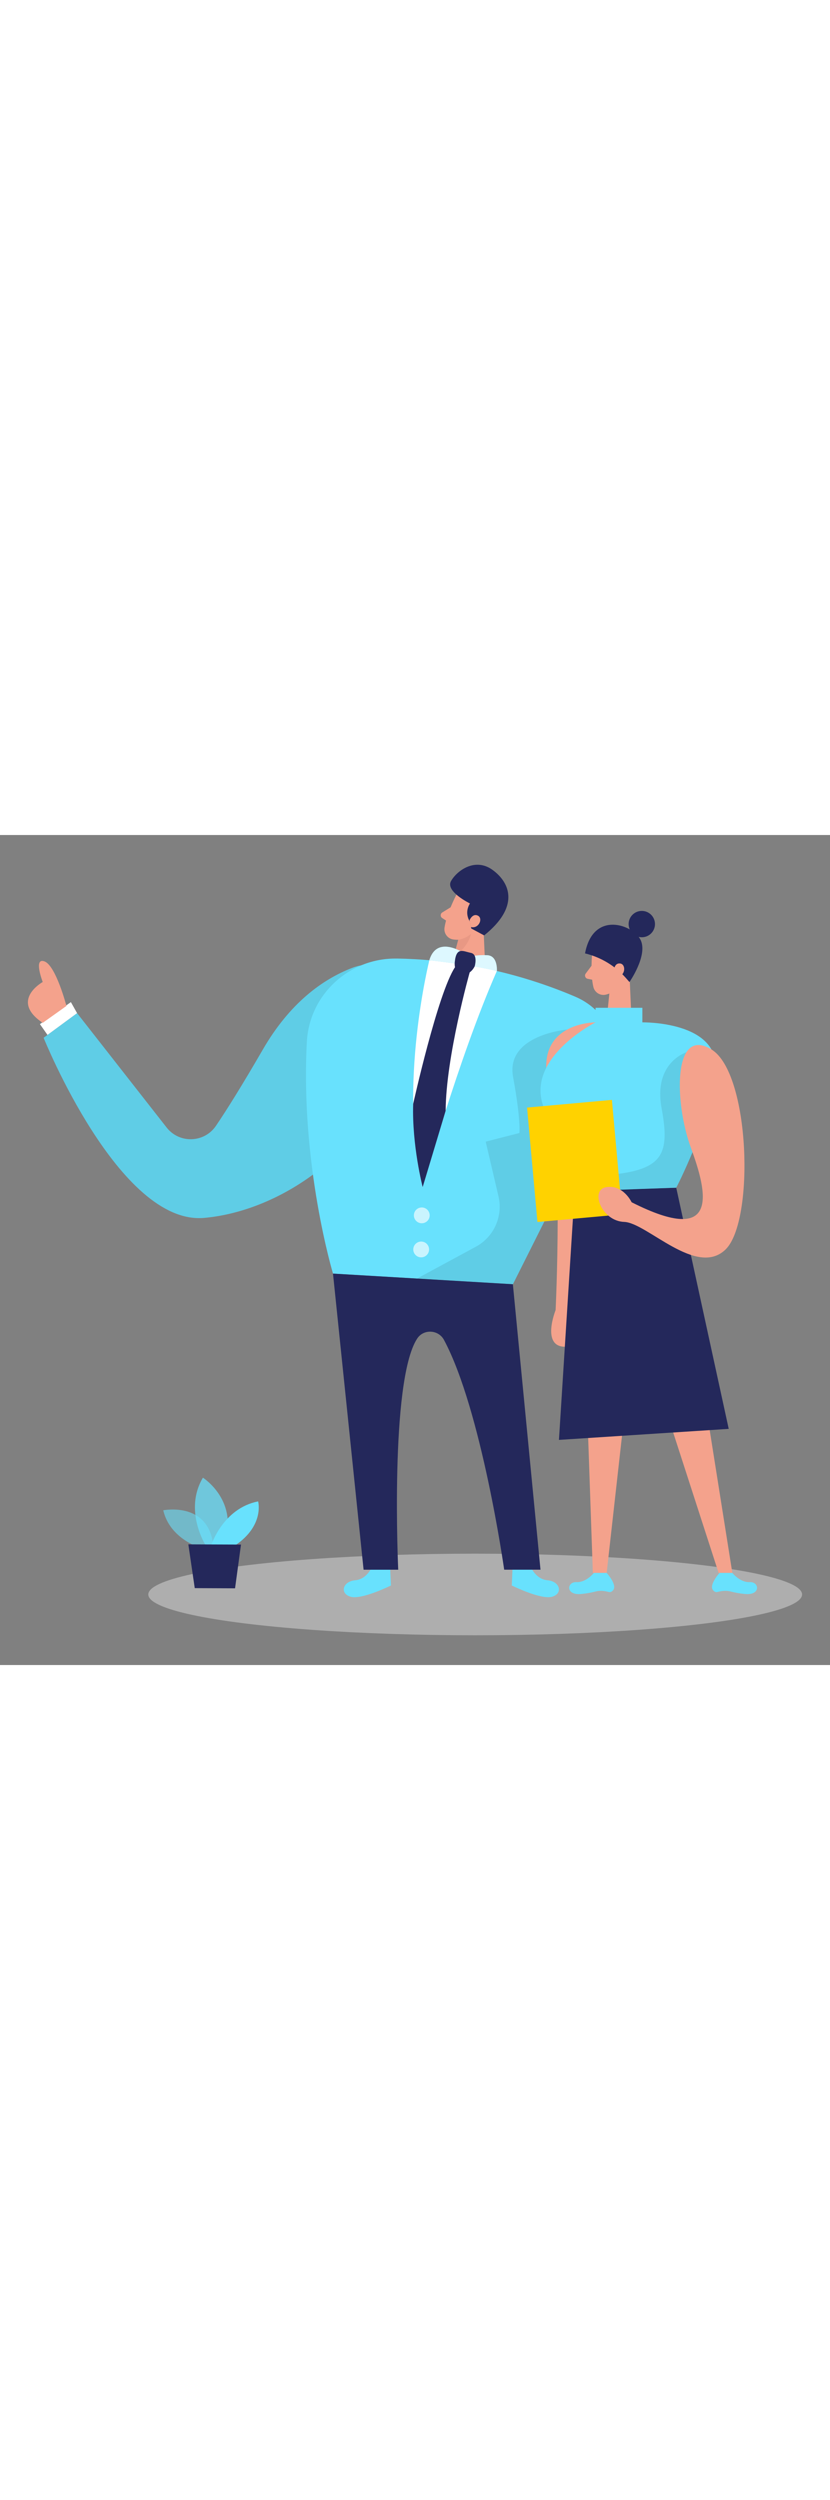 <svg id="_0275_boss" xmlns="http://www.w3.org/2000/svg" viewBox="0 0 500 500" data-imageid="boss-80" imageName="Boss" class="illustrations_image" style="width: 166px;"><rect x="0" y="0" width="500" height="500" fill="#808080" stroke="none"/><defs><style>.cls-1_boss-80{opacity:.45;}.cls-1_boss-80,.cls-2_boss-80,.cls-3_boss-80,.cls-4_boss-80,.cls-5_boss-80,.cls-6_boss-80,.cls-7_boss-80{fill:none;}.cls-8_boss-80{fill:#fff;}.cls-9_boss-80{fill:#f4a28c;}.cls-2_boss-80{opacity:.58;}.cls-10_boss-80{fill:#ce8172;}.cls-11_boss-80{fill:#e6e6e6;}.cls-3_boss-80{opacity:.09;}.cls-4_boss-80{opacity:.73;}.cls-5_boss-80{opacity:.64;}.cls-6_boss-80{opacity:.31;}.cls-7_boss-80{opacity:.77;}.cls-12_boss-80{fill:#24285b;}.cls-13_boss-80{fill:#000001;}.cls-14_boss-80{fill:#ffd200;}.cls-15_boss-80{fill:#68e1fd;}</style></defs><g id="sd_boss-80" class="cls-1_boss-80"><ellipse class="cls-11_boss-80" cx="286.26" cy="457.5" rx="196.93" ry="24.58"/></g><g id="boss_boss-80"><path class="cls-15_boss-80 targetColor" d="m249.87,115.18c7.11-22.91-15.58-43.77-37.93-35.06-17.62,6.87-37.32,20.99-53.58,49.08-12.67,21.88-21.75,36.38-28.25,45.97-7.01,10.34-22.03,10.87-29.73,1.04l-53.95-68.91-20.16,14.85s45.51,113.07,96.7,108.5c44.13-3.93,102.94-38.3,126.9-115.47Z" style="fill: rgb(104, 225, 253);"/><g class="cls-3_boss-80"><path class="cls-13_boss-80" d="m249.87,115.18c7.11-22.91-15.58-43.77-37.93-35.06-17.62,6.87-37.32,20.99-53.58,49.08-12.67,21.88-21.75,36.38-28.25,45.97-7.01,10.34-22.03,10.87-29.73,1.04l-53.95-68.91-20.16,14.85s45.51,113.07,96.7,108.5c44.13-3.93,102.94-38.3,126.9-115.47Z"/></g><path class="cls-15_boss-80 targetColor" d="m224.52,439.96s-3,8.35-10.54,8.98c-7.54.64-9.52,8.01-2.74,9.93,6.78,1.92,24.27-6.79,24.27-6.79l-.49-10.88-10.5-1.24Z" style="fill: rgb(104, 225, 253);"/><path class="cls-15_boss-80 targetColor" d="m319.29,439.96s3,8.35,10.54,8.98,9.52,8.01,2.74,9.93c-6.78,1.92-24.27-6.79-24.27-6.79l.49-10.88,10.5-1.24Z" style="fill: rgb(104, 225, 253);"/><path class="cls-9_boss-80" d="m274.7,36.41s-5.72,11.05-6.93,19.46c-.49,3.41,1.92,6.62,5.34,7.07,4.25.55,10.14.06,13.93-5.49l7.57-8.63s4.56-5.57,0-12.9c-4.56-7.33-16.76-6.41-19.9.49Z"/><polygon class="cls-9_boss-80" points="290.8 45.62 292.6 86.33 270.1 85.72 277.82 56.34 290.8 45.62"/><path class="cls-9_boss-80" d="m271.45,43.55l-5.03,3.11c-1.24.77-1.26,2.57-.04,3.36l4.06,2.64,1.01-9.11Z"/><g class="cls-6_boss-80"><path class="cls-10_boss-80" d="m275.99,63.07s4.22-.37,7.72-3.49c0,0-1.16,7.37-10.13,13.75l2.41-10.27Z"/></g><path class="cls-15_boss-80 targetColor" d="m239.09,74.41c28.21.48,66.28,5.44,107.42,22.97,22,9.37,31.63,35.29,20.91,56.67l-58.45,116.58-108.36-6.41s-19.72-65.51-15.76-139.63c1.53-28.58,25.63-50.65,54.24-50.16Z" style="fill: rgb(104, 225, 253);"/><path class="cls-12_boss-80" d="m291.65,60.48l-7.76-4.17-.79-4.13s-3.7-4.94,0-10.94c0,0-14.9-7.24-11.41-13.47,3.49-6.22,14.5-14.52,25.18-6.64,10.68,7.88,16.07,22.26-5.21,39.34Z"/><path class="cls-9_boss-80" d="m282.86,51.29s1.91-4.39,5.09-2.68c3.19,1.71.47,8.07-4.3,6.81l-.79-4.13Z"/><path class="cls-8_boss-80" d="m299.31,81.92s-17.6-5.54-40.66-6.49c0,0-18.96,75.7-4.03,136.69,0,0,21.24-76.82,44.69-130.19Z"/><g class="cls-3_boss-80"><path class="cls-13_boss-80" d="m341.68,117.2s-37.32,3.09-32.58,28.67c4.74,25.58,3.79,33.64,3.79,33.64l-20.3,5.21,7.71,32.94c2.82,12.04-2.77,24.47-13.65,30.36l-35.46,19.18,57.76,3.42,18.98-37.86,28.41-72.08-14.67-43.48Z"/></g><path class="cls-15_boss-80 targetColor" d="m299.31,81.92s.74-9.2-5.8-9.51c-6.53-.31-10.65.92-10.65.92,0,0-19.1-14.97-24.21,2.09,0,0,27.32,3.03,40.66,6.49Z" style="fill: rgb(104, 225, 253);"/><g class="cls-7_boss-80"><path class="cls-8_boss-80" d="m299.31,81.92s.74-9.2-5.8-9.51c-6.53-.31-10.65.92-10.65.92,0,0-19.1-14.97-24.21,2.09,0,0,27.32,3.03,40.66,6.49Z"/></g><path class="cls-12_boss-80" d="m285.97,79.07s2.16-7.2-2.38-8.09c-4.54-.89-8.65-3.83-9.62,5.4-.97,9.23,8.29,10.18,12,2.69Z"/><path class="cls-12_boss-80" d="m282.96,82.71s-14.33,50.76-14.49,83.39l-13.85,46.01s-6.48-24.95-5.73-50.09c0,0,14.82-66.78,25.21-82.39l8.86,3.08Z"/><polygon class="cls-8_boss-80" points="46.43 107.3 42.7 100.66 24.06 113.93 28.61 120.42 46.43 107.3"/><path class="cls-9_boss-80" d="m40.02,102.97s-6.32-24.23-13.19-26.82c-6.87-2.59-1.1,12.39-1.1,12.39,0,0-20.06,11.15,0,24.61l14.29-10.17Z"/><path class="cls-12_boss-80" d="m325.6,442.59l-16.64-171.98-108.36-6.41,18.43,178.39h20.86s-5.21-113.14,11.3-139.05c.03-.04.05-.08.08-.12,3.83-5.97,12.82-5.53,16.18.72,22.65,42.25,36.28,138.44,36.28,138.44h21.87Z"/><g class="cls-5_boss-80"><circle class="cls-8_boss-80" cx="254.08" cy="229.12" r="4.76"/></g><g class="cls-5_boss-80"><circle class="cls-8_boss-80" cx="253.72" cy="249.66" r="4.76"/></g></g><g id="assistant_boss-80"><path class="cls-9_boss-80" d="m358.76,112.86s-37.32-.19-28.32,37.26c9.01,37.45,4.27,136.05,4.27,136.05,0,0-8.8,21.92,5.55,22.1,14.35.18,20.25-97.7,20.25-97.7l-1.75-97.7Z"/><polygon class="cls-9_boss-80" points="419.56 308.26 441.17 444.52 432.9 444.52 388.82 308.26 419.56 308.26"/><polygon class="cls-9_boss-80" points="380.64 308.92 365.46 444.52 357.14 444.52 352.42 308.26 380.64 308.92"/><path class="cls-15_boss-80 targetColor" d="m441.17,444.52s4.6,5.83,10.47,5.54c5.88-.29,6.74,8.02-2.72,7.16-3.61-.33-6.51-.91-8.71-1.5-2.63-.7-5.34-.42-7.97.28-.82.22-1.76.03-2.69-1.08-2.68-3.15,3.91-10.41,3.91-10.41h7.71Z" style="fill: rgb(104, 225, 253);"/><path class="cls-15_boss-80 targetColor" d="m357.75,444.52s-4.6,5.83-10.47,5.54c-5.88-.29-6.74,8.02,2.72,7.16,3.61-.33,6.51-.91,8.71-1.5,2.63-.7,5.34-.42,7.97.28.82.22,1.76.03,2.69-1.08,2.68-3.15-3.91-10.41-3.91-10.41h-7.71Z" style="fill: rgb(104, 225, 253);"/><polygon class="cls-12_boss-80" points="407.37 212.46 438.99 357.74 336.72 364.38 346.19 214.44 407.37 212.46"/><path class="cls-9_boss-80" d="m356.75,70.9s-1.26,12.37.7,20.64c.8,3.35,4.22,5.46,7.56,4.61,4.15-1.05,9.46-3.67,10.94-10.22l3.88-10.8s2.19-6.85-4.74-12c-6.93-5.15-17.94.19-18.33,7.76Z"/><polygon class="cls-9_boss-80" points="378.69 72.15 380.49 112.86 365.33 112.45 368.25 84.16 378.69 72.15"/><path class="cls-9_boss-80" d="m356.36,78.74l-3.54,4.74c-.87,1.17-.23,2.85,1.2,3.14l4.74.97-2.4-8.85Z"/><path class="cls-12_boss-80" d="m352.42,71.32h0c9.61,2.31,18.26,7.55,24.77,14.99l1.99,2.27s11.01-15.72,6.86-25.08-28.71-18.49-33.61,7.82Z"/><circle class="cls-12_boss-80" cx="386.63" cy="53.66" r="7.94"/><path class="cls-9_boss-80" d="m369.8,81.75s.16-4.79,3.76-4.36c3.59.42,3.4,7.34-1.5,7.91l-2.25-3.55Z"/><path class="cls-15_boss-80 targetColor" d="m358.76,104.08h28.21v8.78s47.42-.89,44.1,29.92c-3.32,30.81-23.7,69.68-23.7,69.68l-54.94,1.98s-16.51-23.44-25.52-52.23c-9.01-28.78,31.86-49.36,31.86-49.36v-8.78Z" style="fill: rgb(104, 225, 253);"/><g class="cls-3_boss-80"><path class="cls-13_boss-80" d="m413.52,130.87s-20.03,6.13-14.97,33.62c5.06,27.49,1.04,36.97-30.29,40.13l5.34,9.81,33.77-1.98s7.91-15.6,9.81-21.36-3.66-60.24-3.66-60.24Z"/></g><rect class="cls-14_boss-80" x="320.53" y="161.75" width="51.32" height="69.22" transform="translate(-16.31 32.04) rotate(-5.18)"/><path class="cls-9_boss-80" d="m380.49,221.22s-4.91-10.63-15.16-9.11c-10.24,1.52-2.98,20.49,10.69,20.96,13.67.47,43.54,33.66,61.08,16.59,17.54-17.07,14.87-106.24-8.54-120.5-23.41-14.26-22.28,32.33-12.32,59.35,9.95,27.02,17.62,59.73-35.75,32.71Z"/></g><g id="plant_boss-80"><g class="cls-2_boss-80"><path class="cls-15_boss-80 targetColor" d="m121.5,429.68s-19.02-5.19-23.16-22.89c0,0,29.47-5.96,30.31,24.46l-7.15-1.56Z" style="fill: rgb(104, 225, 253);"/></g><g class="cls-4_boss-80"><path class="cls-15_boss-80 targetColor" d="m123.83,427.79s-13.29-21.01-1.59-40.65c0,0,22.41,14.23,12.45,40.69l-10.86-.05Z" style="fill: rgb(104, 225, 253);"/></g><path class="cls-15_boss-80 targetColor" d="m127.26,427.81s7.02-22.18,28.24-26.39c0,0,3.98,14.4-13.74,26.45l-14.5-.06Z" style="fill: rgb(104, 225, 253);"/><polygon class="cls-12_boss-80" points="113.46 427.31 117.32 453.68 141.6 453.79 145.18 427.44 113.46 427.31"/></g></svg>